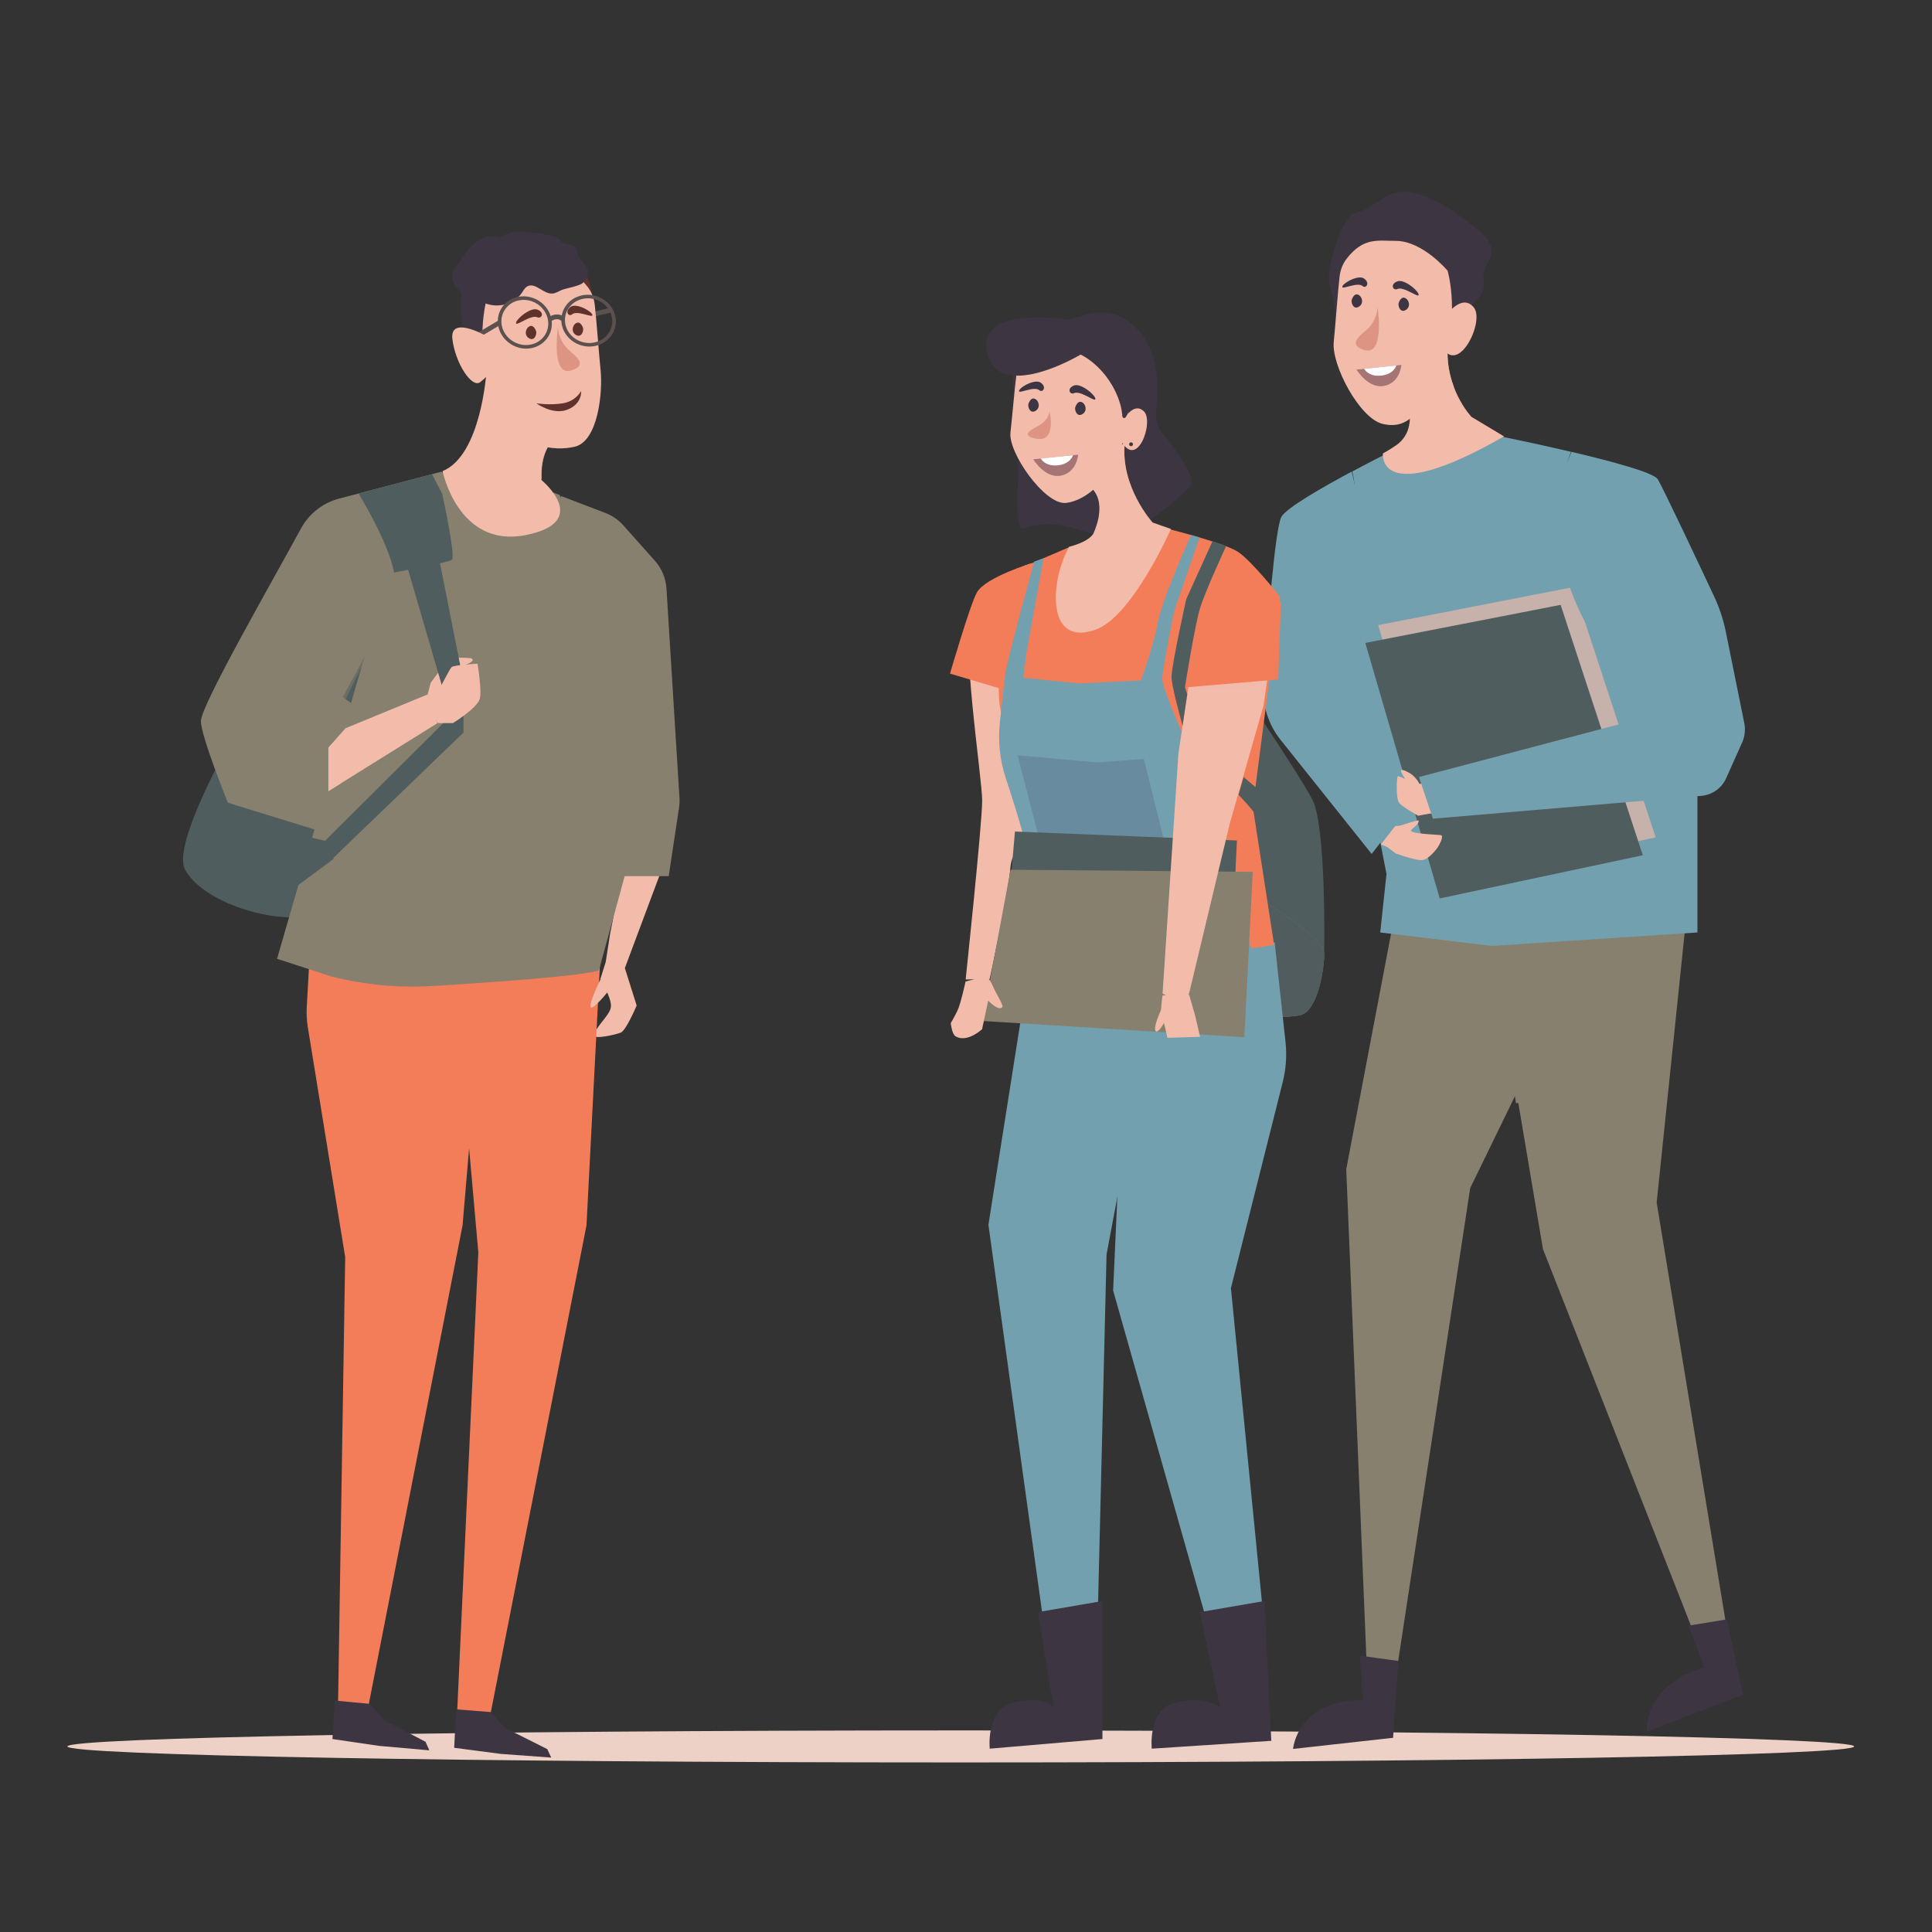 <?xml version="1.0" encoding="UTF-8" standalone="no" ?>
<!DOCTYPE svg PUBLIC "-//W3C//DTD SVG 1.1//EN" "http://www.w3.org/Graphics/SVG/1.1/DTD/svg11.dtd">
<svg xmlns="http://www.w3.org/2000/svg" xmlns:xlink="http://www.w3.org/1999/xlink" version="1.1" width="1080"
    height="1080" viewBox="0 0 1080 1080" xml:space="preserve">
    <rect x="0" y="0" width="1080" height="1080" fill="#333333" stroke="none"/>
    <desc>Created with Fabric.js 5.2.4</desc>
    <defs>
    </defs>
    <rect x="0" y="0" width="100%" height="100%" fill="transparent"></rect>
    <g transform="matrix(1 0 0 1 540 540)" id="208fed06-b8ff-47c6-9a97-731f654b63fd">
    </g>
    <g transform="matrix(1 0 0 1 540 540)" id="bb941c69-2ec8-49d8-95f6-e343ab46058f">
        <rect
            style="stroke: none; stroke-width: 1; stroke-dasharray: none; stroke-linecap: butt; stroke-dashoffset: 0; stroke-linejoin: miter; stroke-miterlimit: 4; fill: rgb(255,255,255); fill-rule: nonzero; opacity: 1; visibility: hidden;"
            vector-effect="non-scaling-stroke" x="-540" y="-540" rx="0" ry="0" width="1080" height="1080" />
    </g>
    <g transform="matrix(2.51 0 0 2.51 537.08 976.26)">
        <path
            style="stroke: none; stroke-width: 1; stroke-dasharray: none; stroke-linecap: butt; stroke-dashoffset: 0; stroke-linejoin: miter; stroke-miterlimit: 4; fill: rgb(238,209,198); fill-rule: nonzero; opacity: 1;"
            vector-effect="non-scaling-stroke" transform=" translate(-250, -413.48)"
            d="M 448.968 413.482 C 448.968 415.453 359.887 417.05 250 417.05 C 140.113 417.05 51.032 415.453 51.032 413.482 C 51.032 411.512 140.113 409.914 250 409.914 C 359.887 409.914 448.968 411.512 448.968 413.482 z"
            stroke-linecap="round" />
    </g>
    <g transform="matrix(2.51 0 0 2.51 154.55 418.52)">
        <path
            style="stroke: none; stroke-width: 1; stroke-dasharray: none; stroke-linecap: butt; stroke-dashoffset: 0; stroke-linejoin: miter; stroke-miterlimit: 4; fill: rgb(80,93,94); fill-rule: nonzero; opacity: 1;"
            vector-effect="non-scaling-stroke" transform=" translate(-97.62, -192.61)"
            d="M 108.988 155.061 C 108.988 155.061 72.068 210.677 77.335 219.693 C 82.602 228.709 102.938 232.297 105.127 228.883 C 106.4 226.898 117.697 197.865 118.393 177.593 C 118.895 162.996 108.988 155.061 108.988 155.061 z"
            stroke-linecap="round" />
    </g>
    <g transform="matrix(2.51 0 0 2.51 354.56 519.9)">
        <path
            style="stroke: none; stroke-width: 1; stroke-dasharray: none; stroke-linecap: butt; stroke-dashoffset: 0; stroke-linejoin: miter; stroke-miterlimit: 4; fill: rgb(243,187,170); fill-rule: nonzero; opacity: 1;"
            vector-effect="non-scaling-stroke" transform=" translate(-176.83, -232.72)"
            d="M 185.747 208.901 L 183.893 216.695 L 174.734 241.189 L 177.362 249.525 C 177.362 249.525 175.028 255.088 173.82 255.566 C 172.692 256.012 167.719 257.174 167.922 256.114 C 168.334 253.962 171.646 251.579 171.646 249.586 C 171.646 247.593 169.27 243.651 169.27 243.651 L 170.468 239.845 L 171.465 233.457 L 176.358 208.901 L 185.747 208.901 z"
            stroke-linecap="round" />
    </g>
    <g transform="matrix(2.51 0 0 2.51 221.99 740.57)">
        <path
            style="stroke: none; stroke-width: 1; stroke-dasharray: none; stroke-linecap: butt; stroke-dashoffset: 0; stroke-linejoin: miter; stroke-miterlimit: 4; fill: rgb(243,125,89); fill-rule: nonzero; opacity: 1;"
            vector-effect="non-scaling-stroke" transform=" translate(-124.34, -320.46)"
            d="M 105.223 231.758 L 104.219 249.634 C 104.132 251.182 104.214 252.734 104.463 254.264 L 112.776 305.377 L 111.121 409.152 L 117.206 409.152 L 138.917 298.305 L 144.5 232.449 L 105.223 231.758 z"
            stroke-linecap="round" />
    </g>
    <g transform="matrix(2.51 0 0 2.51 293.82 740.57)" id="XMLID_210_">
        <polygon
            style="stroke: none; stroke-width: 1; stroke-dasharray: none; stroke-linecap: butt; stroke-dashoffset: 0; stroke-linejoin: miter; stroke-miterlimit: 4; fill: rgb(243,125,89); fill-rule: nonzero; opacity: 1;"
            vector-effect="non-scaling-stroke"
            points="-16.96,-88.7 -10.53,-16.14 -15.36,88.7 -8.22,88.7 13.56,-22.15 16.96,-88.01 " />
    </g>
    <g transform="matrix(2.51 0 0 2.51 257.06 409.72)">
        <path
            style="stroke: none; stroke-width: 1; stroke-dasharray: none; stroke-linecap: butt; stroke-dashoffset: 0; stroke-linejoin: miter; stroke-miterlimit: 4; fill: rgb(135,128,110); fill-rule: nonzero; opacity: 1;"
            vector-effect="non-scaling-stroke" transform=" translate(-138.33, -189.2)"
            d="M 169.566 154.021 L 160.498 136.162 L 150.598 132.703 L 120.179 141.616 L 118.411 167.657 L 97.616 239.5 L 109.715 243.433 C 117.074 245.303 124.675 246.019 132.254 245.559 C 145.262 244.77 165.105 243.391 169.29 242.104 L 179.046 206.419 L 169.566 154.021 z"
            stroke-linecap="round" />
    </g>
    <g transform="matrix(2.51 0 0 2.51 191.61 365.32)">
        <path
            style="stroke: none; stroke-width: 1; stroke-dasharray: none; stroke-linecap: butt; stroke-dashoffset: 0; stroke-linejoin: miter; stroke-miterlimit: 4; fill: rgb(135,128,110); fill-rule: nonzero; opacity: 1;"
            vector-effect="non-scaling-stroke" transform=" translate(-112.35, -171.54)"
            d="M 134.31 131.049 L 111.523 137.04 C 107.904 137.992 104.841 140.389 103.053 143.677 C 96.503 155.725 80.754 183.127 80.754 186.574 C 80.754 189.98 86.765 204.774 86.765 204.774 L 110.278 212.031 L 117.88 185.159 L 112.35 181.27 L 118.94 169.072 L 142.333 183.745 L 143.946 136.407 L 134.31 131.049 z"
            stroke-linecap="round" />
    </g>
    <g transform="matrix(2.44 -0.6 0.6 2.44 333.22 175.33)" id="XMLID_208_">
        <rect
            style="stroke: none; stroke-width: 1; stroke-dasharray: none; stroke-linecap: butt; stroke-dashoffset: 0; stroke-linejoin: miter; stroke-miterlimit: 4; fill: rgb(91,81,79); fill-rule: nonzero; opacity: 1;"
            vector-effect="non-scaling-stroke" x="-3.39" y="-0.53" rx="0" ry="0" width="6.78" height="1.06" />
    </g>
    <g transform="matrix(2.51 0 0 2.51 326.64 158.58)">
        <path
            style="stroke: none; stroke-width: 1; stroke-dasharray: none; stroke-linecap: butt; stroke-dashoffset: 0; stroke-linejoin: miter; stroke-miterlimit: 4; fill: rgb(95,50,44); fill-rule: nonzero; opacity: 1;"
            vector-effect="non-scaling-stroke" transform=" translate(-165.74, -89.45)"
            d="M 163.934 84.567 C 163.934 84.567 167.437 87.393 167.542 94.333 L 165.492 93.141 L 163.934 87.553"
            stroke-linecap="round" />
    </g>
    <g transform="matrix(2.51 0 0 2.51 326.65 158.75)">
        <path
            style="stroke: none; stroke-width: 1; stroke-dasharray: none; stroke-linecap: butt; stroke-dashoffset: 0; stroke-linejoin: miter; stroke-miterlimit: 4; fill: rgb(95,50,44); fill-rule: nonzero; opacity: 1;"
            vector-effect="non-scaling-stroke" transform=" translate(-165.74, -89.52)"
            d="M 167.677 94.566 L 165.377 93.229 L 163.805 87.59 L 164.061 87.519 L 165.604 93.055 L 167.403 94.101 C 167.226 87.481 163.884 84.698 163.849 84.671 L 164.016 84.465 C 164.051 84.493 167.568 87.41 167.673 94.332 L 167.677 94.566 z"
            stroke-linecap="round" />
    </g>
    <g transform="matrix(2.51 0 0 2.51 267.56 174.71)">
        <path
            style="stroke: none; stroke-width: 1; stroke-dasharray: none; stroke-linecap: butt; stroke-dashoffset: 0; stroke-linejoin: miter; stroke-miterlimit: 4; fill: rgb(61,53,65); fill-rule: nonzero; opacity: 1;"
            vector-effect="non-scaling-stroke" transform=" translate(-142.33, -95.86)"
            d="M 140.332 86.954 C 138.96 87.884 139.105 91.413 138.867 93.053 C 138.429 96.072 139.532 102.141 141.309 104.621 C 141.595 105.021 142.645 104.445 143.136 104.473 C 144.106 104.529 144.526 103.279 144.633 102.313 C 145.054 98.522 145.475 94.732 145.895 90.941"
            stroke-linecap="round" />
    </g>
    <g transform="matrix(2.51 0 0 2.51 267.56 174.67)">
        <path
            style="stroke: none; stroke-width: 1; stroke-dasharray: none; stroke-linecap: butt; stroke-dashoffset: 0; stroke-linejoin: miter; stroke-miterlimit: 4; fill: rgb(61,53,65); fill-rule: nonzero; opacity: 1;"
            vector-effect="non-scaling-stroke" transform=" translate(-142.33, -95.85)"
            d="M 140.051 86.673 C 138.277 88.43 138.407 92.185 138.374 94.515 C 138.333 97.388 138.758 101.889 140.596 104.238 C 141.587 105.505 143.409 105.413 144.491 104.058 C 145.289 103.058 145.189 100.901 145.313 99.786 C 145.64 96.838 145.967 93.89 146.295 90.941 C 146.351 90.433 145.555 90.437 145.499 90.941 C 145.172 93.889 144.867 96.84 144.517 99.786 C 144.35 101.189 144.588 104.265 142.403 104.204 C 140.829 104.161 140.598 102.425 140.221 101.226 C 139.508 98.96 139.097 96.507 139.182 94.129 C 139.255 92.087 139.085 88.749 140.614 87.235 C 140.978 86.874 140.415 86.312 140.051 86.673 L 140.051 86.673 z"
            stroke-linecap="round" />
    </g>
    <g transform="matrix(2.51 0 0 2.51 280.25 253.78)">
        <path
            style="stroke: none; stroke-width: 1; stroke-dasharray: none; stroke-linecap: butt; stroke-dashoffset: 0; stroke-linejoin: miter; stroke-miterlimit: 4; fill: rgb(243,187,170); fill-rule: nonzero; opacity: 1;"
            vector-effect="non-scaling-stroke" transform=" translate(-147.4, -127.23)"
            d="M 144.084 108.827 C 144.084 108.827 142.961 127.5 134.31 131.049 C 134.31 131.049 137.798 148.228 152.766 145.302 C 167.734 142.376 156.359 133.054 156.359 133.054 C 156.359 133.054 155.663 126.823 159.4 123.639 L 144.084 108.827 z"
            stroke-linecap="round" />
    </g>
    <g transform="matrix(2.51 0 0 2.51 277.6 204.73)">
        <path
            style="stroke: none; stroke-width: 1; stroke-dasharray: none; stroke-linecap: butt; stroke-dashoffset: 0; stroke-linejoin: miter; stroke-miterlimit: 4; fill: rgb(243,187,170); fill-rule: nonzero; opacity: 1;"
            vector-effect="non-scaling-stroke" transform=" translate(-146.29, -107.72)" d="M 146.291 107.719"
            stroke-linecap="round" />
    </g>
    <g transform="matrix(2.51 0 0 2.51 291.1 237.53)">
        <path
            style="stroke: none; stroke-width: 1; stroke-dasharray: none; stroke-linecap: butt; stroke-dashoffset: 0; stroke-linejoin: miter; stroke-miterlimit: 4; fill: rgb(243,187,170); fill-rule: nonzero; opacity: 0.7;"
            vector-effect="non-scaling-stroke" transform=" translate(-151.67, -120.77)"
            d="M 159.401 123.639 L 144.084 108.827 C 144.084 108.827 141.747 129.383 156.333 132.704 C 156.252 131.361 156.187 126.378 159.401 123.639 z"
            stroke-linecap="round" />
    </g>
    <g transform="matrix(2.51 0 0 2.51 302.82 200.48)">
        <path
            style="stroke: none; stroke-width: 1; stroke-dasharray: none; stroke-linecap: butt; stroke-dashoffset: 0; stroke-linejoin: miter; stroke-miterlimit: 4; fill: rgb(243,187,170); fill-rule: nonzero; opacity: 1;"
            vector-effect="non-scaling-stroke" transform=" translate(-156.34, -106.12)"
            d="M 166.55 90.116 C 167.443 91.259 167.973 92.639 168.147 94.079 C 168.486 96.88 169.094 105.109 169.453 108.7 C 169.971 113.876 168.827 124.538 163.688 125.741 C 159.545 126.711 150.367 126.595 145.709 114.949 C 141.051 103.303 144.091 92.835 144.091 92.835 C 144.091 92.835 149.655 86.184 155.608 86.184 C 159.608 86.185 162.798 85.311 166.55 90.116 z"
            stroke-linecap="round" />
    </g>
    <g transform="matrix(2.51 0 0 2.51 324.17 173.72)">
        <path
            style="stroke: none; stroke-width: 1; stroke-dasharray: none; stroke-linecap: butt; stroke-dashoffset: 0; stroke-linejoin: miter; stroke-miterlimit: 4; fill: rgb(95,50,44); fill-rule: nonzero; opacity: 1;"
            vector-effect="non-scaling-stroke" transform=" translate(-164.76, -95.43)"
            d="M 167.51 96.494 C 167.931 95.887 164.069 93.533 162.68 94.561 C 161.291 95.588 162.283 96.851 163.019 96.225 C 164.111 95.296 167.233 96.892 167.51 96.494 z"
            stroke-linecap="round" />
    </g>
    <g transform="matrix(2.51 0 0 2.51 295.7 176.92)">
        <path
            style="stroke: none; stroke-width: 1; stroke-dasharray: none; stroke-linecap: butt; stroke-dashoffset: 0; stroke-linejoin: miter; stroke-miterlimit: 4; fill: rgb(95,50,44); fill-rule: nonzero; opacity: 1;"
            vector-effect="non-scaling-stroke" transform=" translate(-153.48, -96.7)"
            d="M 150.66 98.289 C 150.079 97.805 153.652 94.52 155.352 95.168 C 157.052 95.815 156.28 97.301 155.361 96.879 C 153.998 96.252 151.041 98.606 150.66 98.289 z"
            stroke-linecap="round" />
    </g>
    <g transform="matrix(2.51 0 0 2.51 323.08 184.02)">
        <path
            style="stroke: none; stroke-width: 1; stroke-dasharray: none; stroke-linecap: butt; stroke-dashoffset: 0; stroke-linejoin: miter; stroke-miterlimit: 4; fill: rgb(95,50,44); fill-rule: nonzero; opacity: 1;"
            vector-effect="non-scaling-stroke" transform=" translate(-164.32, -99.52)"
            d="M 165.485 99.353 C 165.485 99.353 165.022 97.714 164.053 98.107 C 163.085 98.5 162.72 100.098 163.848 100.789 C 164.976 101.48 165.559 100.195 165.485 99.353 z"
            stroke-linecap="round" />
    </g>
    <g transform="matrix(2.51 0 0 2.51 296.87 185.86)">
        <path
            style="stroke: none; stroke-width: 1; stroke-dasharray: none; stroke-linecap: butt; stroke-dashoffset: 0; stroke-linejoin: miter; stroke-miterlimit: 4; fill: rgb(95,50,44); fill-rule: nonzero; opacity: 1;"
            vector-effect="non-scaling-stroke" transform=" translate(-153.94, -100.24)"
            d="M 155.101 100.081 C 155.101 100.081 154.638 98.442 153.669 98.835 C 152.701 99.228 152.336 100.826 153.464 101.517 C 154.592 102.208 155.174 100.923 155.101 100.081 z"
            stroke-linecap="round" />
    </g>
    <g transform="matrix(2.51 0 0 2.51 317.66 195.29)">
        <path
            style="stroke: none; stroke-width: 1; stroke-dasharray: none; stroke-linecap: butt; stroke-dashoffset: 0; stroke-linejoin: miter; stroke-miterlimit: 4; fill: rgb(221,148,131); fill-rule: nonzero; opacity: 1;"
            vector-effect="non-scaling-stroke" transform=" translate(-162.18, -104)"
            d="M 159.892 99.165 C 159.892 99.165 159.967 101.967 162.174 104.041 C 163.57 105.353 166.781 107.4 162.94 108.674 C 158.206 110.246 159.892 99.165 159.892 99.165 z"
            stroke-linecap="round" />
    </g>
    <g transform="matrix(2.51 0 0 2.51 290.77 150.14)">
        <path
            style="stroke: none; stroke-width: 1; stroke-dasharray: none; stroke-linecap: butt; stroke-dashoffset: 0; stroke-linejoin: miter; stroke-miterlimit: 4; fill: rgb(61,53,65); fill-rule: nonzero; opacity: 1;"
            vector-effect="non-scaling-stroke" transform=" translate(-151.58, -86.12)"
            d="M 165.506 89.343 C 166.552 88.382 166.735 87.352 166.687 86.172 C 166.664 86.144 166.634 86.112 166.612 86.084 C 165.78 85.031 164.812 84.035 164.363 82.77 C 164.174 82.238 164.067 81.643 163.666 81.246 C 162.918 80.506 161.558 80.834 160.752 80.157 C 160.53 79.97 160.369 79.721 160.157 79.523 C 159.754 79.147 159.201 78.985 158.667 78.849 C 156.513 78.302 154.299 77.989 152.078 77.919 C 150.833 77.88 148.845 77.918 146.9 79.25 C 142.761 77.482 139.633 82.315 137.271 85.685 C 136.94 86.157 136.622 86.658 136.509 87.224 C 136.373 87.91 136.554 88.618 136.795 89.275 C 137.77 91.935 141.601 93.195 144.308 94.026 C 147.016 94.857 150.276 93.968 151.878 91.633 C 152.266 91.067 152.587 90.403 153.191 90.076 C 154.956 89.12 156.754 91.818 158.756 91.678 C 159.6 91.619 160.315 91.056 161.114 90.776 C 161.73 90.561 164.821 89.973 165.506 89.343 z"
            stroke-linecap="round" />
    </g>
    <g transform="matrix(2.51 0 0 2.51 293.39 180.27)">
        <path
            style="stroke: none; stroke-width: 1; stroke-dasharray: none; stroke-linecap: butt; stroke-dashoffset: 0; stroke-linejoin: miter; stroke-miterlimit: 4; fill: rgb(91,81,79); fill-rule: nonzero; opacity: 1;"
            vector-effect="non-scaling-stroke" transform=" translate(-152.58, -98.05)"
            d="M 152.576 103.863 C 149.256 103.701 146.556 100.96 146.556 97.753 C 146.556 94.546 149.257 92.069 152.576 92.231 C 155.895 92.393 158.595 95.134 158.595 98.341 C 158.596 101.548 155.895 104.025 152.576 103.863 z M 152.577 93.025 C 149.697 92.884 147.354 95.023 147.354 97.791 C 147.354 100.56 149.697 102.928 152.577 103.068 C 155.456 103.209 157.8 101.07 157.8 98.301 C 157.799 95.533 155.456 93.166 152.577 93.025 z"
            stroke-linecap="round" />
    </g>
    <g transform="matrix(2.51 0 0 2.51 329.02 179.24)">
        <path
            style="stroke: none; stroke-width: 1; stroke-dasharray: none; stroke-linecap: butt; stroke-dashoffset: 0; stroke-linejoin: miter; stroke-miterlimit: 4; fill: rgb(91,81,79); fill-rule: nonzero; opacity: 1;"
            vector-effect="non-scaling-stroke" transform=" translate(-166.69, -97.64)"
            d="M 168.048 103.3 C 164.782 103.915 161.518 101.879 160.771 98.76 C 160.024 95.641 162.074 92.603 165.34 91.988 C 168.605 91.373 171.87 93.409 172.616 96.528 C 173.363 99.647 171.314 102.685 168.048 103.3 z M 165.525 92.76 C 162.691 93.294 160.911 95.919 161.555 98.612 C 162.2 101.305 165.03 103.062 167.863 102.528 C 170.696 101.994 172.477 99.369 171.832 96.676 C 171.188 93.983 168.358 92.227 165.525 92.76 z"
            stroke-linecap="round" />
    </g>
    <g transform="matrix(2.51 0 0 2.51 311.07 177.65)">
        <path
            style="stroke: none; stroke-width: 1; stroke-dasharray: none; stroke-linecap: butt; stroke-dashoffset: 0; stroke-linejoin: miter; stroke-miterlimit: 4; fill: rgb(91,81,79); fill-rule: nonzero; opacity: 1;"
            vector-effect="non-scaling-stroke" transform=" translate(-159.56, -96.99)"
            d="M 158.4 97.737 L 157.768 96.884 C 158.453 96.376 160.086 95.725 161.356 96.907 L 160.633 97.683 C 159.684 96.801 158.412 97.726 158.4 97.737 z"
            stroke-linecap="round" />
    </g>
    <g transform="matrix(2.16 -1.28 1.28 2.16 271.47 184.94)" id="XMLID_188_">
        <rect
            style="stroke: none; stroke-width: 1; stroke-dasharray: none; stroke-linecap: butt; stroke-dashoffset: 0; stroke-linejoin: miter; stroke-miterlimit: 4; fill: rgb(91,81,79); fill-rule: nonzero; opacity: 1;"
            vector-effect="non-scaling-stroke" x="-3.61" y="-0.53" rx="0" ry="0" width="7.22" height="1.06" />
    </g>
    <g transform="matrix(2.51 0 0 2.51 346.68 383.49)">
        <path
            style="stroke: none; stroke-width: 1; stroke-dasharray: none; stroke-linecap: butt; stroke-dashoffset: 0; stroke-linejoin: miter; stroke-miterlimit: 4; fill: rgb(135,128,110); fill-rule: nonzero; opacity: 1;"
            vector-effect="non-scaling-stroke" transform=" translate(-173.73, -178.75)"
            d="M 160.498 136.408 L 170.425 140.205 C 171.966 140.795 173.343 141.745 174.441 142.977 L 181.448 150.838 C 182.986 152.564 183.901 154.757 184.044 157.065 L 186.937 203.679 C 186.982 204.407 186.95 205.137 186.841 205.858 L 184.54 221.089 L 169.753 221.089 L 165.062 184.082 L 160.498 136.408 z"
            stroke-linecap="round" />
    </g>
    <g transform="matrix(2.51 0 0 2.51 264.64 198.63)">
        <path
            style="stroke: none; stroke-width: 1; stroke-dasharray: none; stroke-linecap: butt; stroke-dashoffset: 0; stroke-linejoin: miter; stroke-miterlimit: 4; fill: rgb(243,187,170); fill-rule: nonzero; opacity: 1;"
            vector-effect="non-scaling-stroke" transform=" translate(-141.17, -105.33)"
            d="M 145.896 107.78 C 145.896 107.78 144.51 109.932 142.659 111.321 C 140.808 112.71 137.103 107.025 136.485 101.686 C 135.868 96.347 143.946 100.986 143.946 100.986 L 145.896 107.78 z"
            stroke-linecap="round" />
    </g>
    <g transform="matrix(2.51 0 0 2.51 312.36 224.22)">
        <path
            style="stroke: none; stroke-width: 1; stroke-dasharray: none; stroke-linecap: butt; stroke-dashoffset: 0; stroke-linejoin: miter; stroke-miterlimit: 4; fill: rgb(95,50,44); fill-rule: nonzero; opacity: 1;"
            vector-effect="non-scaling-stroke" transform=" translate(-160.09, -115.45)"
            d="M 155.107 115.943 C 155.107 115.943 158.055 116.425 160.994 115.943 C 163.933 115.461 165.062 113.207 165.062 113.207 C 165.062 113.207 165.392 116.036 161.988 117.362 C 158.754 118.622 155.107 115.943 155.107 115.943 z"
            stroke-linecap="round" />
    </g>
    <g transform="matrix(2.51 0 0 2.51 226.74 292.56)">
        <path
            style="stroke: none; stroke-width: 1; stroke-dasharray: none; stroke-linecap: butt; stroke-dashoffset: 0; stroke-linejoin: miter; stroke-miterlimit: 4; fill: rgb(80,93,94); fill-rule: nonzero; opacity: 1;"
            vector-effect="non-scaling-stroke" transform=" translate(-126.18, -142.57)"
            d="M 115.72 135.937 C 115.72 135.937 122.3 146.597 123.626 153.503 C 123.626 153.503 135.488 151.342 136.452 150.705 C 137.416 150.068 134.31 135.937 134.31 135.937 L 132.059 131.641 L 115.72 135.937 z"
            stroke-linecap="round" />
    </g>
    <g transform="matrix(2.51 0 0 2.51 214.03 415.26)" id="XMLID_176_">
        <polygon
            style="stroke: none; stroke-width: 1; stroke-dasharray: none; stroke-linecap: butt; stroke-dashoffset: 0; stroke-linejoin: miter; stroke-miterlimit: 4; fill: rgb(243,187,170); fill-rule: nonzero; opacity: 1;"
            vector-effect="non-scaling-stroke" points="-8.28,-3.27 9.88,-10.75 12.13,-4.37 -12.13,10.75 -12.13,1.06 " />
    </g>
    <g transform="matrix(2.51 0 0 2.51 249.76 382.83)">
        <path
            style="stroke: none; stroke-width: 1; stroke-dasharray: none; stroke-linecap: butt; stroke-dashoffset: 0; stroke-linejoin: miter; stroke-miterlimit: 4; fill: rgb(243,187,170); fill-rule: nonzero; opacity: 1;"
            vector-effect="non-scaling-stroke" transform=" translate(-135.29, -178.32)"
            d="M 129.526 182.42 L 131.029 180.442 L 131.714 177.845 L 135.824 172.276 C 135.824 172.276 140.502 172.186 140.862 172.475 C 141.939 173.337 137.945 174.287 137.945 174.287 L 131.492 184.379 L 129.526 182.42 z"
            stroke-linecap="round" />
    </g>
    <g transform="matrix(2.51 0 0 2.51 218.7 394.64)" id="XMLID_13_">
        <polygon
            style="stroke: none; stroke-width: 1; stroke-dasharray: none; stroke-linecap: butt; stroke-dashoffset: 0; stroke-linejoin: miter; stroke-miterlimit: 4; fill: rgb(80,93,94); fill-rule: nonzero; opacity: 1;"
            vector-effect="non-scaling-stroke"
            points="3.15,-32.42 11.29,-4.52 11.87,3.54 -16.1,31.38 -14,34.92 16.1,5.92 16.1,-5.33 10.25,-34.92 " />
    </g>
    <g transform="matrix(2.51 0 0 2.51 254.2 387.6)">
        <path
            style="stroke: none; stroke-width: 1; stroke-dasharray: none; stroke-linecap: butt; stroke-dashoffset: 0; stroke-linejoin: miter; stroke-miterlimit: 4; fill: rgb(243,187,170); fill-rule: nonzero; opacity: 1;"
            vector-effect="non-scaling-stroke" transform=" translate(-137.04, -180.21)"
            d="M 133.276 186.825 L 136.637 186.825 C 136.637 186.825 141.813 183.663 142.589 181.523 C 143.161 179.945 142.122 173.603 142.122 173.603 C 142.122 173.603 136.752 173.868 136.288 174.398 C 135.824 174.928 131.316 183.613 131.316 183.613 L 133.276 186.825 z"
            stroke-linecap="round" />
    </g>
    <g transform="matrix(2.51 0 0 2.51 335.58 553.07)">
        <path
            style="stroke: none; stroke-width: 1; stroke-dasharray: none; stroke-linecap: butt; stroke-dashoffset: 0; stroke-linejoin: miter; stroke-miterlimit: 4; fill: rgb(243,187,170); fill-rule: nonzero; opacity: 1;"
            vector-effect="non-scaling-stroke" transform=" translate(-169.28, -245.78)"
            d="M 171.101 241.702 L 169.269 243.65 C 169.269 243.65 166.842 248.498 167.114 249.676 C 167.386 250.854 171.463 245.689 171.463 245.689 L 171.101 241.702 z"
            stroke-linecap="round" />
    </g>
    <g transform="matrix(2.51 0 0 2.51 212.92 964.55)" id="XMLID_172_">
        <polygon
            style="stroke: none; stroke-width: 1; stroke-dasharray: none; stroke-linecap: butt; stroke-dashoffset: 0; stroke-linejoin: miter; stroke-miterlimit: 4; fill: rgb(61,53,66); fill-rule: nonzero; opacity: 1;"
            vector-effect="non-scaling-stroke"
            points="-10.22,-5.54 -2.46,-4.81 0.62,-1.23 9.94,3.63 10.79,5.54 -0.44,4.54 -10.79,3.02 " />
    </g>
    <g transform="matrix(2.51 0 0 2.51 281.02 969.02)" id="XMLID_168_">
        <polygon
            style="stroke: none; stroke-width: 1; stroke-dasharray: none; stroke-linecap: butt; stroke-dashoffset: 0; stroke-linejoin: miter; stroke-miterlimit: 4; fill: rgb(61,53,66); fill-rule: nonzero; opacity: 1;"
            vector-effect="non-scaling-stroke"
            points="-10.37,-5.37 -2.6,-4.76 0.53,-1.23 9.92,3.48 10.81,5.37 -0.44,4.55 -10.81,3.19 " />
    </g>
    <g transform="matrix(2.51 0 0 2.51 169.65 484.27)" id="XMLID_14_">
        <polygon
            style="stroke: none; stroke-width: 1; stroke-dasharray: none; stroke-linecap: butt; stroke-dashoffset: 0; stroke-linejoin: miter; stroke-miterlimit: 4; fill: rgb(80,93,94); fill-rule: nonzero; opacity: 1;"
            vector-effect="non-scaling-stroke" points="-6.7,-8.29 6.16,-5.37 6.7,-1.66 -6.7,8.29 " />
    </g>
    <g transform="matrix(2.51 0 0 2.51 226.74 292.56)">
        <path
            style="stroke: none; stroke-width: 1; stroke-dasharray: none; stroke-linecap: butt; stroke-dashoffset: 0; stroke-linejoin: miter; stroke-miterlimit: 4; fill: rgb(80,93,94); fill-rule: nonzero; opacity: 0.3;"
            vector-effect="non-scaling-stroke" transform=" translate(-126.18, -142.57)"
            d="M 115.72 135.937 C 115.72 135.937 122.3 146.597 123.626 153.503 C 123.626 153.503 135.488 151.342 136.452 150.705 C 137.416 150.068 134.31 135.937 134.31 135.937 L 132.059 131.641 L 115.72 135.937 z"
            stroke-linecap="round" />
    </g>
    <g transform="matrix(2.51 0 0 2.51 169.65 484.27)" id="XMLID_164_">
        <polygon
            style="stroke: none; stroke-width: 1; stroke-dasharray: none; stroke-linecap: butt; stroke-dashoffset: 0; stroke-linejoin: miter; stroke-miterlimit: 4; fill: rgb(80,93,94); fill-rule: nonzero; opacity: 0.3;"
            vector-effect="non-scaling-stroke" points="-6.7,-8.29 6.16,-5.37 6.7,-1.66 -6.7,8.29 " />
    </g>
    <g transform="matrix(2.51 0 0 2.51 338.94 417.56)" id="XMLID_167_">
        <polygon
            style="stroke: none; stroke-width: 1; stroke-dasharray: none; stroke-linecap: butt; stroke-dashoffset: 0; stroke-linejoin: miter; stroke-miterlimit: 4; fill: rgb(135,128,110); fill-rule: nonzero; opacity: 0.5;"
            vector-effect="non-scaling-stroke"
            points="-0.33,28.93 -1.39,28.87 0.33,-1.5 -0.53,-28.9 0.53,-28.93 1.39,-1.48 " />
    </g>
    <g transform="matrix(1.1 -2.26 2.26 1.1 203.01 367.72)" id="XMLID_166_">
        <rect
            style="stroke: none; stroke-width: 1; stroke-dasharray: none; stroke-linecap: butt; stroke-dashoffset: 0; stroke-linejoin: miter; stroke-miterlimit: 4; fill: rgb(135,128,110); fill-rule: nonzero; opacity: 0.5;"
            vector-effect="non-scaling-stroke" x="-10.015" y="-0.53" rx="0" ry="0" width="20.03" height="1.06" />
    </g>
    <g transform="matrix(2.51 0 0 2.51 188.39 424.73)" id="XMLID_162_">
        <polygon
            style="stroke: none; stroke-width: 1; stroke-dasharray: none; stroke-linecap: butt; stroke-dashoffset: 0; stroke-linejoin: miter; stroke-miterlimit: 4; fill: rgb(243,187,170); fill-rule: nonzero; opacity: 0.7;"
            vector-effect="non-scaling-stroke" points="1.92,-7.01 -0.1,-1.88 0.91,5.24 -1.92,7.01 -1.92,-2.68 " />
    </g>
    <g transform="matrix(2.51 0 0 2.51 358.28 495.18)" id="XMLID_161_">
        <polygon
            style="stroke: none; stroke-width: 1; stroke-dasharray: none; stroke-linecap: butt; stroke-dashoffset: 0; stroke-linejoin: miter; stroke-miterlimit: 4; fill: rgb(243,187,170); fill-rule: nonzero; opacity: 0.7;"
            vector-effect="non-scaling-stroke" points="-3.06,-1.74 -3.97,1.74 3.97,-1.74 " />
    </g>
    <g transform="matrix(2.51 0 0 2.51 898.98 716)" id="XMLID_153_">
        <polygon
            style="stroke: none; stroke-width: 1; stroke-dasharray: none; stroke-linecap: butt; stroke-dashoffset: 0; stroke-linejoin: miter; stroke-miterlimit: 4; fill: rgb(135,128,110); fill-rule: nonzero; opacity: 1;"
            vector-effect="non-scaling-stroke"
            points="27.62,84.77 10.8,-17.43 17.42,-81.21 -27.62,-84.77 -14.53,-7.09 21.57,84.77 " />
    </g>
    <g transform="matrix(2.51 0 0 2.51 821.21 727.89)" id="XMLID_152_">
        <polygon
            style="stroke: none; stroke-width: 1; stroke-dasharray: none; stroke-linecap: butt; stroke-dashoffset: 0; stroke-linejoin: miter; stroke-miterlimit: 4; fill: rgb(135,128,110); fill-rule: nonzero; opacity: 1;"
            vector-effect="non-scaling-stroke"
            points="-16.44,-86.95 -27.35,-29.6 -22.55,86.94 -16.85,86.94 0.25,-25.38 27.35,-81.07 " />
    </g>
    <g transform="matrix(2.51 0 0 2.51 744.13 370.49)">
        <path
            style="stroke: none; stroke-width: 1; stroke-dasharray: none; stroke-linecap: butt; stroke-dashoffset: 0; stroke-linejoin: miter; stroke-miterlimit: 4; fill: rgb(114,160,175); fill-rule: nonzero; opacity: 1;"
            vector-effect="non-scaling-stroke" transform=" translate(-331.24, -173.6)"
            d="M 338.41 167.73 C 339.438 155.494 338.816 143.257 335.818 131.021 C 329.32 134.508 321.371 139.058 320.184 141.05 C 318.767 143.427 317.109 164.795 316.165 178.57 C 315.863 182.973 317.225 187.324 319.978 190.773 L 340.257 216.177 L 346.362 208.34 L 338.41 167.73 z"
            stroke-linecap="round" />
    </g>
    <g transform="matrix(2.51 0 0 2.51 849.66 386.1)">
        <path
            style="stroke: none; stroke-width: 1; stroke-dasharray: none; stroke-linecap: butt; stroke-dashoffset: 0; stroke-linejoin: miter; stroke-miterlimit: 4; fill: rgb(114,160,175); fill-rule: nonzero; opacity: 1;"
            vector-effect="non-scaling-stroke" transform=" translate(-373.16, -179.84)"
            d="M 388.873 154.999 L 387.234 155.462 C 386.923 152.778 386.673 150.066 386.277 147.353 C 385.256 140.349 381.493 133.373 384.547 126.643 C 375.973 124.628 367.782 122.989 367.782 122.989 L 344.53 126.497 C 344.53 126.497 340.559 128.476 335.817 131.021 C 337.43 137.606 335.354 144.879 335.707 151.463 C 336.039 157.665 336.688 163.677 336.88 169.698 L 333.638 170.615 L 336.171 183.545 C 336.036 184.408 335.886 185.273 335.707 186.143 L 336.686 186.178 L 343.437 220.649 L 342.042 233.689 L 366.869 236.687 L 412.685 233.689 L 412.685 214.803 L 412.685 187.064 L 388.873 154.999 z"
            stroke-linecap="round" />
    </g>
    <g transform="matrix(2.51 0 0 2.51 806.92 228.35)">
        <path
            style="stroke: none; stroke-width: 1; stroke-dasharray: none; stroke-linecap: butt; stroke-dashoffset: 0; stroke-linejoin: miter; stroke-miterlimit: 4; fill: rgb(243,187,170); fill-rule: nonzero; opacity: 1;"
            vector-effect="non-scaling-stroke" transform=" translate(-356.12, -117.14)"
            d="M 344.882 112.179 C 344.882 112.179 350.055 112.293 348.453 120.937 C 348.129 122.686 347.129 124.231 345.679 125.261 C 344.931 125.792 343.942 126.419 342.635 127.142 C 342.635 127.142 341.191 139.599 369.611 123.355 L 362.353 119.008 C 362.353 119.008 356.122 112.443 357.122 102.574 L 344.882 112.179 z"
            stroke-linecap="round" />
    </g>
    <g transform="matrix(2.51 0 0 2.51 796.97 213.99)">
        <path
            style="stroke: none; stroke-width: 1; stroke-dasharray: none; stroke-linecap: butt; stroke-dashoffset: 0; stroke-linejoin: miter; stroke-miterlimit: 4; fill: rgb(243,187,170); fill-rule: nonzero; opacity: 0.7;"
            vector-effect="non-scaling-stroke" transform=" translate(-352.14, -111.42)"
            d="M 358.46 112.416 C 357.447 109.764 356.732 106.425 357.122 102.572 L 350.017 108.425 L 345.827 113.476 C 347.177 114.59 349.152 116.736 348.565 120.275 C 351.461 119.078 356.732 115.796 358.46 112.416 z"
            stroke-linecap="round" />
    </g>
    <g transform="matrix(2.51 0 0 2.51 788.31 149.73)">
        <path
            style="stroke: none; stroke-width: 1; stroke-dasharray: none; stroke-linecap: butt; stroke-dashoffset: 0; stroke-linejoin: miter; stroke-miterlimit: 4; fill: rgb(61,53,65); fill-rule: nonzero; opacity: 1;"
            vector-effect="non-scaling-stroke" transform=" translate(-348.76, -85.99)"
            d="M 366.828 82.822 C 367.198 80.44 365.101 78.467 363.207 76.975 C 361.566 75.683 359.923 74.388 358.173 73.249 C 356.383 72.083 354.485 71.083 352.512 70.264 C 350.379 69.379 348.036 68.7 345.778 69.185 C 342.384 69.914 339.916 73.096 336.517 73.802 C 336.254 73.856 335.989 73.895 335.723 73.928 C 335.309 74.509 334.897 75.093 334.493 75.69 C 332.896 78.054 332.307 80.35 331.521 83.068 C 330.668 86.02 330.28 88.135 331.14 91.102 C 332 94.07 332.341 96.583 331.878 99.627 C 332.08 100.409 332.604 101.122 333.37 101.064 C 334.075 101.01 334.537 100.335 334.958 99.768 C 336.169 98.137 337.893 96.893 339.822 96.257 C 340.167 96.143 340.543 96.049 340.887 96.164 C 341.431 96.345 341.681 96.959 342.097 97.353 C 343.398 98.587 345.761 97.363 347.248 98.365 C 347.758 98.709 348.076 99.264 348.438 99.761 C 349.93 101.81 352.473 103.047 355.006 102.959 C 357.539 102.871 359.989 101.458 361.335 99.311 L 361.166 98.81 C 360.45 97.379 361.341 95.667 362.402 94.469 C 363.462 93.271 364.779 92.139 365.082 90.568 C 365.306 89.405 364.923 88.191 365.131 87.025 C 365.399 85.53 366.596 84.322 366.828 82.822 z"
            stroke-linecap="round" />
    </g>
    <g transform="matrix(2.51 0 0 2.51 778.58 186.06)">
        <path
            style="stroke: none; stroke-width: 1; stroke-dasharray: none; stroke-linecap: butt; stroke-dashoffset: 0; stroke-linejoin: miter; stroke-miterlimit: 4; fill: rgb(243,187,170); fill-rule: nonzero; opacity: 1;"
            vector-effect="non-scaling-stroke" transform=" translate(-344.88, -100.41)"
            d="M 334.632 83.862 C 333.739 85.005 333.21 86.385 333.035 87.825 C 332.696 90.626 332.088 98.855 331.729 102.446 C 331.211 107.622 337.494 119.487 342.634 120.691 C 346.778 121.662 350.816 120.341 355.474 108.695 C 360.132 97.049 357.092 86.581 357.092 86.581 C 357.092 86.581 351.528 79.93 345.575 79.93 C 341.573 79.93 338.383 79.056 334.632 83.862 z"
            stroke-linecap="round" />
    </g>
    <g transform="matrix(2.51 0 0 2.51 813.18 183.87)">
        <path
            style="stroke: none; stroke-width: 1; stroke-dasharray: none; stroke-linecap: butt; stroke-dashoffset: 0; stroke-linejoin: miter; stroke-miterlimit: 4; fill: rgb(243,187,170); fill-rule: nonzero; opacity: 1;"
            vector-effect="non-scaling-stroke" transform=" translate(-358.55, -99.47)"
            d="M 356.535 96.611 C 356.535 96.611 360.124 91.374 362.816 94.695 C 365.508 98.016 358.33 112.065 354.89 101.464 C 351.45 90.863 356.535 96.611 356.535 96.611 z"
            stroke-linecap="round" />
    </g>
    <g transform="matrix(2.51 0 0 2.51 770.84 209.96)">
        <path
            style="stroke: none; stroke-width: 1; stroke-dasharray: none; stroke-linecap: butt; stroke-dashoffset: 0; stroke-linejoin: miter; stroke-miterlimit: 4; fill: rgb(165,116,116); fill-rule: nonzero; opacity: 1;"
            vector-effect="non-scaling-stroke" transform=" translate(-341.78, -109.8)"
            d="M 336.783 108.464 L 346.776 107.429 C 346.776 107.429 346.546 111.311 343.001 112.087 C 339.458 112.863 336.783 108.464 336.783 108.464 z"
            stroke-linecap="round" />
    </g>
    <g transform="matrix(2.51 0 0 2.51 771.53 207.17)">
        <path
            style="stroke: none; stroke-width: 1; stroke-dasharray: none; stroke-linecap: butt; stroke-dashoffset: 0; stroke-linejoin: miter; stroke-miterlimit: 4; fill: rgb(255,255,255); fill-rule: nonzero; opacity: 1;"
            vector-effect="non-scaling-stroke" transform=" translate(-342.04, -108.69)"
            d="M 338.459 108.29 C 338.459 108.29 339.432 110.132 342.295 109.803 C 345.158 109.474 345.629 107.547 345.629 107.547 L 338.459 108.29 z"
            stroke-linecap="round" />
    </g>
    <g transform="matrix(2.51 0 0 2.51 757.34 157.93)">
        <path
            style="stroke: none; stroke-width: 1; stroke-dasharray: none; stroke-linecap: butt; stroke-dashoffset: 0; stroke-linejoin: miter; stroke-miterlimit: 4; fill: rgb(61,53,65); fill-rule: nonzero; opacity: 1;"
            vector-effect="non-scaling-stroke" transform=" translate(-336.42, -89.18)"
            d="M 333.671 90.239 C 333.25 89.632 337.112 87.278 338.501 88.305 C 339.89 89.333 338.898 90.595 338.162 89.969 C 337.07 89.042 333.948 90.637 333.671 90.239 z"
            stroke-linecap="round" />
    </g>
    <g transform="matrix(2.51 0 0 2.51 785.8 161.14)">
        <path
            style="stroke: none; stroke-width: 1; stroke-dasharray: none; stroke-linecap: butt; stroke-dashoffset: 0; stroke-linejoin: miter; stroke-miterlimit: 4; fill: rgb(61,53,65); fill-rule: nonzero; opacity: 1;"
            vector-effect="non-scaling-stroke" transform=" translate(-347.7, -90.45)"
            d="M 350.521 92.034 C 351.102 91.55 347.529 88.265 345.829 88.913 C 344.129 89.561 344.901 91.046 345.82 90.624 C 347.183 89.997 350.14 92.352 350.521 92.034 z"
            stroke-linecap="round" />
    </g>
    <g transform="matrix(2.51 0 0 2.51 758.47 168.23)">
        <path
            style="stroke: none; stroke-width: 1; stroke-dasharray: none; stroke-linecap: butt; stroke-dashoffset: 0; stroke-linejoin: miter; stroke-miterlimit: 4; fill: rgb(61,53,65); fill-rule: nonzero; opacity: 1;"
            vector-effect="non-scaling-stroke" transform=" translate(-336.86, -93.26)"
            d="M 335.696 93.099 C 335.696 93.099 336.159 91.46 337.128 91.853 C 338.096 92.246 338.461 93.844 337.333 94.535 C 336.205 95.226 335.623 93.94 335.696 93.099 z"
            stroke-linecap="round" />
    </g>
    <g transform="matrix(2.51 0 0 2.51 784.68 170.07)">
        <path
            style="stroke: none; stroke-width: 1; stroke-dasharray: none; stroke-linecap: butt; stroke-dashoffset: 0; stroke-linejoin: miter; stroke-miterlimit: 4; fill: rgb(61,53,65); fill-rule: nonzero; opacity: 1;"
            vector-effect="non-scaling-stroke" transform=" translate(-347.24, -93.99)"
            d="M 346.08 93.826 C 346.08 93.826 346.543 92.187 347.511 92.58 C 348.479 92.973 348.844 94.571 347.716 95.262 C 346.589 95.953 346.007 94.668 346.08 93.826 z"
            stroke-linecap="round" />
    </g>
    <g transform="matrix(2.51 0 0 2.51 764.36 183.86)">
        <path
            style="stroke: none; stroke-width: 1; stroke-dasharray: none; stroke-linecap: butt; stroke-dashoffset: 0; stroke-linejoin: miter; stroke-miterlimit: 4; fill: rgb(221,148,131); fill-rule: nonzero; opacity: 1;"
            vector-effect="non-scaling-stroke" transform=" translate(-339.2, -99.47)"
            d="M 341.489 94.643 C 341.489 94.643 341.414 97.445 339.207 99.519 C 337.811 100.831 334.6 102.878 338.441 104.152 C 343.174 105.724 341.489 94.643 341.489 94.643 z"
            stroke-linecap="round" />
    </g>
    <g transform="matrix(2.51 0 0 2.51 847.97 410.22)" id="XMLID_110_">
        <polygon
            style="stroke: none; stroke-width: 1; stroke-dasharray: none; stroke-linecap: butt; stroke-dashoffset: 0; stroke-linejoin: miter; stroke-miterlimit: 4; fill: rgb(198,177,171); fill-rule: nonzero; opacity: 1;"
            vector-effect="non-scaling-stroke" points="-30.9,-24.21 12.6,-32.69 30.9,23.06 -14.32,32.69 " />
    </g>
    <g transform="matrix(2.51 0 0 2.51 840.78 420.17)" id="XMLID_274_">
        <polygon
            style="stroke: none; stroke-width: 1; stroke-dasharray: none; stroke-linecap: butt; stroke-dashoffset: 0; stroke-linejoin: miter; stroke-miterlimit: 4; fill: rgb(80,93,94); fill-rule: nonzero; opacity: 1;"
            vector-effect="non-scaling-stroke" points="-30.9,-24.21 12.6,-32.69 30.9,23.07 -14.32,32.69 " />
    </g>
    <g transform="matrix(2.51 0 0 2.51 795.36 444.93)">
        <path
            style="stroke: none; stroke-width: 1; stroke-dasharray: none; stroke-linecap: butt; stroke-dashoffset: 0; stroke-linejoin: miter; stroke-miterlimit: 4; fill: rgb(243,187,170); fill-rule: nonzero; opacity: 1;"
            vector-effect="non-scaling-stroke" transform=" translate(-351.5, -202.92)"
            d="M 357.304 205.998 L 350.447 207.328 C 350.447 207.328 347.123 205.461 346.28 204.536 C 345.437 203.611 345.688 198.765 345.913 198.541 C 346.138 198.316 348.885 199.965 350.584 200.19 C 352.283 200.415 355.887 200.415 355.887 200.415 L 357.304 205.998 z"
            stroke-linecap="round" />
    </g>
    <g transform="matrix(2.51 0 0 2.51 788.47 435.25)">
        <path
            style="stroke: none; stroke-width: 1; stroke-dasharray: none; stroke-linecap: butt; stroke-dashoffset: 0; stroke-linejoin: miter; stroke-miterlimit: 4; fill: rgb(243,187,170); fill-rule: nonzero; opacity: 1;"
            vector-effect="non-scaling-stroke" transform=" translate(-348.75, -199.07)"
            d="M 350.588 201.015 C 351.484 201.069 350.091 198.712 348.61 197.866 C 347.399 197.175 346.153 196.636 346.811 197.866 C 347.47 199.096 348.01 199.965 348.01 199.965"
            stroke-linecap="round" />
    </g>
    <g transform="matrix(2.51 0 0 2.51 789.06 469.73)">
        <path
            style="stroke: none; stroke-width: 1; stroke-dasharray: none; stroke-linecap: butt; stroke-dashoffset: 0; stroke-linejoin: miter; stroke-miterlimit: 4; fill: rgb(243,187,170); fill-rule: nonzero; opacity: 1;"
            vector-effect="non-scaling-stroke" transform=" translate(-349.01, -212.75)"
            d="M 355.5 211.59 C 354.553 211.461 348.059 211.304 348.98 210.401 C 349.278 210.108 350.807 208.97 350.584 208.34 C 350.584 208.34 350.162 208.275 346.89 209.352 C 346.389 209.517 345.891 209.575 345.404 209.57 L 342.214 213.665 L 343.561 214.216 L 345.467 215.662 C 345.467 215.662 349.474 217.164 351.196 217.164 C 352.918 217.164 354.878 214.269 354.878 214.269 C 354.878 214.269 356.447 211.719 355.5 211.59 z"
            stroke-linecap="round" />
    </g>
    <g transform="matrix(2.51 0 0 2.51 752.27 951.59)">
        <path
            style="stroke: none; stroke-width: 1; stroke-dasharray: none; stroke-linecap: butt; stroke-dashoffset: 0; stroke-linejoin: miter; stroke-miterlimit: 4; fill: rgb(61,53,66); fill-rule: nonzero; opacity: 1;"
            vector-effect="non-scaling-stroke" transform=" translate(-334.45, -403.74)"
            d="M 337.572 393.351 L 346.182 394.534 L 344.997 411.648 L 322.722 414.127 C 322.722 414.127 323.575 403.243 338.264 403.203 L 337.572 393.351 z"
            stroke-linecap="round" />
    </g>
    <g transform="matrix(2.51 0 0 2.51 947.48 936.61)">
        <path
            style="stroke: none; stroke-width: 1; stroke-dasharray: none; stroke-linecap: butt; stroke-dashoffset: 0; stroke-linejoin: miter; stroke-miterlimit: 4; fill: rgb(61,53,66); fill-rule: nonzero; opacity: 1;"
            vector-effect="non-scaling-stroke" transform=" translate(-411.81, -397.8)"
            d="M 410.355 386.703 L 418.932 385.302 L 422.521 402.055 L 401.117 410.305 C 401.117 410.305 399.886 400.275 413.914 395.917 L 410.355 386.703 z"
            stroke-linecap="round" />
    </g>
    <g transform="matrix(2.48 -0.38 0.38 2.48 844.14 586.34)" id="XMLID_94_">
        <rect
            style="stroke: none; stroke-width: 1; stroke-dasharray: none; stroke-linecap: butt; stroke-dashoffset: 0; stroke-linejoin: miter; stroke-miterlimit: 4; fill: rgb(135,128,110); fill-rule: nonzero; opacity: 1;"
            vector-effect="non-scaling-stroke" x="-0.53" y="-12.165" rx="0" ry="0" width="1.06" height="24.33" />
    </g>
    <g transform="matrix(2.51 0 0 2.51 798.7 445.92)" id="XMLID_90_">
        <polygon
            style="stroke: none; stroke-width: 1; stroke-dasharray: none; stroke-linecap: butt; stroke-dashoffset: 0; stroke-linejoin: miter; stroke-miterlimit: 4; fill: rgb(243,187,170); fill-rule: nonzero; opacity: 0.7;"
            vector-effect="non-scaling-stroke" points="-0.82,-3.72 -1.83,-3.08 -0.82,3.72 1.83,3.26 " />
    </g>
    <g transform="matrix(2.51 0 0 2.51 884.31 355.11)">
        <path
            style="stroke: none; stroke-width: 1; stroke-dasharray: none; stroke-linecap: butt; stroke-dashoffset: 0; stroke-linejoin: miter; stroke-miterlimit: 4; fill: rgb(114,160,175); fill-rule: nonzero; opacity: 1;"
            vector-effect="non-scaling-stroke" transform=" translate(-386.88, -167.49)"
            d="M 418.917 166.68 C 418.373 163.989 417.509 161.376 416.343 158.89 C 412.817 151.376 405.101 135.004 403.78 132.763 C 402.899 131.269 393.514 128.749 384.548 126.642 C 377.532 142.104 382.906 159.311 393.151 173.555 C 393.177 173.608 393.203 173.66 393.229 173.713 L 397.239 186.772 L 350.584 199.065 L 353.696 208.339 L 413.472 203.257 C 415.892 203.051 418.009 201.548 419.001 199.331 L 422.554 191.391 C 423.164 190.026 423.333 188.505 423.037 187.04 L 418.917 166.68 z"
            stroke-linecap="round" />
    </g>
    <g transform="matrix(2.51 0 0 2.51 775.99 467.59)" id="XMLID_38_">
        <polygon
            style="stroke: none; stroke-width: 1; stroke-dasharray: none; stroke-linecap: butt; stroke-dashoffset: 0; stroke-linejoin: miter; stroke-miterlimit: 4; fill: rgb(243,187,170); fill-rule: nonzero; opacity: 0.7;"
            vector-effect="non-scaling-stroke" points="1.6,-2.32 -0.25,2.32 -1.6,1.77 " />
    </g>
    <g transform="matrix(2.51 0 0 2.51 899.59 363.54)">
        <path
            style="stroke: rgb(114,160,175); stroke-width: 1; stroke-dasharray: none; stroke-linecap: butt; stroke-dashoffset: 0; stroke-linejoin: miter; stroke-miterlimit: 10; fill: none; fill-rule: nonzero; opacity: 1;"
            vector-effect="non-scaling-stroke" transform=" translate(-392.81, -170.72)"
            d="M 396.179 187.08 L 400.514 186.056 C 400.514 186.056 386.789 162.214 385.11 154.363"
            stroke-linecap="round" />
    </g>
    <g transform="matrix(2.51 0 0 2.51 768.75 412.98)" id="XMLID_27_">
        <polyline
            style="stroke: rgb(114,160,175); stroke-width: 1; stroke-dasharray: none; stroke-linecap: butt; stroke-dashoffset: 0; stroke-linejoin: miter; stroke-miterlimit: 10; fill: none; fill-rule: nonzero; opacity: 1;"
            vector-effect="non-scaling-stroke" points="4.46,16.72 -4.46,-5.8 -3.59,-16.72 " />
    </g>
    <g transform="matrix(2.51 0 0 2.51 562.89 431.31)">
        <path
            style="stroke: none; stroke-width: 1; stroke-dasharray: none; stroke-linecap: butt; stroke-dashoffset: 0; stroke-linejoin: miter; stroke-miterlimit: 4; fill: rgb(243,187,170); fill-rule: nonzero; opacity: 1;"
            vector-effect="non-scaling-stroke" transform=" translate(-259.39, -197.71)"
            d="M 263.721 151.85 C 268.311 149.968 254.414 154.339 251.616 160.832 C 248.859 167.228 253.872 199.045 253.872 204.173 C 253.872 209.301 250.191 244.02 250.191 244.02 L 255.551 243.895 C 255.551 243.895 259.788 224.35 260.144 219.231 C 260.521 213.811 265.156 215.48 268.596 175.211 L 263.721 151.85 z"
            stroke-linecap="round" />
    </g>
    <g transform="matrix(2.51 0 0 2.51 551.17 388.92)" id="XMLID_256_">
        <polygon
            style="stroke: none; stroke-width: 1; stroke-dasharray: none; stroke-linecap: butt; stroke-dashoffset: 0; stroke-linejoin: miter; stroke-miterlimit: 4; fill: rgb(243,187,170); fill-rule: nonzero; opacity: 0.7;"
            vector-effect="non-scaling-stroke" points="-3.51,-3.47 3.27,3.79 3.51,-3.79 " />
    </g>
    <g transform="matrix(2.51 0 0 2.51 717.15 458.89)">
        <path
            style="stroke: none; stroke-width: 1; stroke-dasharray: none; stroke-linecap: butt; stroke-dashoffset: 0; stroke-linejoin: miter; stroke-miterlimit: 4; fill: rgb(80,93,94); fill-rule: nonzero; opacity: 1;"
            vector-effect="non-scaling-stroke" transform=" translate(-320.52, -208.56)"
            d="M 329.713 237.884 C 329.713 237.884 330.243 209.811 327.061 203.774 C 323.879 197.737 311.298 179.243 311.298 179.243 L 313.233 231.234 L 329.713 237.884 z"
            stroke-linecap="round" />
    </g>
    <g transform="matrix(2.51 0 0 2.51 717.11 534.42)">
        <path
            style="stroke: none; stroke-width: 1; stroke-dasharray: none; stroke-linecap: butt; stroke-dashoffset: 0; stroke-linejoin: miter; stroke-miterlimit: 4; fill: rgb(135,128,110); fill-rule: nonzero; opacity: 1;"
            vector-effect="non-scaling-stroke" transform=" translate(-320.5, -238.42)"
            d="M 313.836 224.843 C 313.836 224.843 329.712 234.01 329.712 237.884 C 329.712 241.758 328.115 250.741 324.408 251.582 C 320.701 252.423 311.297 251.744 311.297 251.744 L 313.836 224.843 z"
            stroke-linecap="round" />
    </g>
    <g transform="matrix(2.51 0 0 2.51 717.11 534.42)">
        <path
            style="stroke: none; stroke-width: 1; stroke-dasharray: none; stroke-linecap: butt; stroke-dashoffset: 0; stroke-linejoin: miter; stroke-miterlimit: 4; fill: rgb(80,93,94); fill-rule: nonzero; opacity: 1;"
            vector-effect="non-scaling-stroke" transform=" translate(-320.5, -238.42)"
            d="M 313.836 224.843 C 313.836 224.843 329.712 234.01 329.712 237.884 C 329.712 241.758 328.115 250.741 324.408 251.582 C 320.701 252.423 311.297 251.744 311.297 251.744 L 313.836 224.843 z"
            stroke-linecap="round" />
    </g>
    <g transform="matrix(2.51 0 0 2.51 717.11 534.42)">
        <path
            style="stroke: none; stroke-width: 1; stroke-dasharray: none; stroke-linecap: butt; stroke-dashoffset: 0; stroke-linejoin: miter; stroke-miterlimit: 4; fill: rgb(80,93,94); fill-rule: nonzero; opacity: 0.5;"
            vector-effect="non-scaling-stroke" transform=" translate(-320.5, -238.42)"
            d="M 313.836 224.843 C 313.836 224.843 329.712 234.01 329.712 237.884 C 329.712 241.758 328.115 250.741 324.408 251.582 C 320.701 252.423 311.297 251.744 311.297 251.744 L 313.836 224.843 z"
            stroke-linecap="round" />
    </g>
    <g transform="matrix(2.51 0 0 2.51 670.62 717.33)">
        <path
            style="stroke: none; stroke-width: 1; stroke-dasharray: none; stroke-linecap: butt; stroke-dashoffset: 0; stroke-linejoin: miter; stroke-miterlimit: 4; fill: rgb(114,160,175); fill-rule: nonzero; opacity: 1;"
            vector-effect="non-scaling-stroke" transform=" translate(-302.13, -311.19)"
            d="M 316.484 387.079 L 309.091 312.289 L 320.632 266.391 C 321.366 263.474 321.575 260.449 321.249 257.459 L 318.84 235.304 L 286.199 238.685 L 282.858 312.814 L 303.888 387.079 L 316.484 387.079 z"
            stroke-linecap="round" />
    </g>
    <g transform="matrix(2.51 0 0 2.51 648.67 567.96)">
        <path
            style="stroke: none; stroke-width: 1; stroke-dasharray: none; stroke-linecap: butt; stroke-dashoffset: 0; stroke-linejoin: miter; stroke-miterlimit: 4; fill: rgb(243,187,170); fill-rule: nonzero; opacity: 1;"
            vector-effect="non-scaling-stroke" transform=" translate(-293.35, -251.67)"
            d="M 295.247 250.553 C 295.247 250.553 292.033 255.719 291.519 254.396 C 291.005 253.073 293.777 248.731 293.777 248.731"
            stroke-linecap="round" />
    </g>
    <g transform="matrix(2.51 0 0 2.51 600.95 718.68)" id="XMLID_247_">
        <polygon
            style="stroke: none; stroke-width: 1; stroke-dasharray: none; stroke-linecap: butt; stroke-dashoffset: 0; stroke-linejoin: miter; stroke-miterlimit: 4; fill: rgb(114,160,175); fill-rule: nonzero; opacity: 1;"
            vector-effect="non-scaling-stroke"
            points="5.02,75.36 7.02,-6.94 19.29,-72.22 -9.54,-75.36 -19.29,-13.55 -6.97,75.36 " />
    </g>
    <g transform="matrix(2.51 0 0 2.51 636.95 415)">
        <path
            style="stroke: none; stroke-width: 1; stroke-dasharray: none; stroke-linecap: butt; stroke-dashoffset: 0; stroke-linejoin: miter; stroke-miterlimit: 4; fill: rgb(243,125,89); fill-rule: nonzero; opacity: 1;"
            vector-effect="non-scaling-stroke" transform=" translate(-288.84, -191.26)"
            d="M 310.694 148.764 C 307.222 146.568 292.487 143.011 292.487 143.011 L 284.097 156.921 L 273.121 147.819 L 263.721 151.851 C 263.721 151.851 256.229 172.684 257.717 182.939 C 258.91 191.156 266.943 215.731 266.467 220.615 C 265.991 225.499 265.456 239.501 265.456 239.501 L 310.502 236.689 L 310.62 237.659 L 318.839 236.365 L 314.099 205.683 L 320.159 158.845 C 320.16 158.844 313.783 150.717 310.694 148.764 z"
            stroke-linecap="round" />
    </g>
    <g transform="matrix(2.51 0 0 2.51 633.15 432.76)">
        <path
            style="stroke: none; stroke-width: 1; stroke-dasharray: none; stroke-linecap: butt; stroke-dashoffset: 0; stroke-linejoin: miter; stroke-miterlimit: 4; fill: rgb(114,160,175); fill-rule: nonzero; opacity: 1;"
            vector-effect="non-scaling-stroke" transform=" translate(-287.32, -198.32)"
            d="M 265.419 150.962 C 265.419 150.962 259.506 172.188 258.942 176.157 C 258.643 178.263 258.142 182.991 257.737 186.965 C 257.316 191.104 257.768 195.276 259.073 199.226 C 261.445 206.405 265.14 218.293 265.414 223.463 C 265.82 231.121 265.414 251.582 265.414 251.582 L 317.058 247.281 C 317.058 247.281 307.134 217.839 306.803 211.553 C 306.472 205.268 293.464 180.245 293.913 176.721 C 294.524 171.92 296.565 162.003 296.565 162.003 L 302.217 145.619 L 300.344 145.053 C 300.344 145.053 293.793 159.45 292.853 164.853 C 291.988 169.823 289.14 177.449 289.14 177.449 L 275.397 178.112 L 262.968 176.844 L 263.683 171.214 L 267.483 150.236 L 265.419 150.962 z"
            stroke-linecap="round" />
    </g>
    <g transform="matrix(2.51 0 0 2.51 610.28 448.01)">
        <path
            style="stroke: none; stroke-width: 1; stroke-dasharray: none; stroke-linecap: butt; stroke-dashoffset: 0; stroke-linejoin: miter; stroke-miterlimit: 4; fill: rgb(97,118,147); fill-rule: nonzero; opacity: 0.5;"
            vector-effect="non-scaling-stroke" transform=" translate(-278.2, -204.17)"
            d="M 261.693 193.893 C 261.693 193.893 279.195 195.484 279.593 195.484 C 279.991 195.484 289.803 194.688 289.803 194.688 L 294.709 214.444 L 266.997 214.444 L 261.693 193.893 z"
            stroke-linecap="round" />
    </g>
    <g transform="matrix(2.51 0 0 2.51 625.79 511.9)" id="XMLID_314_">
        <polygon
            style="stroke: none; stroke-width: 1; stroke-dasharray: none; stroke-linecap: butt; stroke-dashoffset: 0; stroke-linejoin: miter; stroke-miterlimit: 4; fill: rgb(80,93,94); fill-rule: nonzero; opacity: 1;"
            vector-effect="non-scaling-stroke" points="-23.28,-18.75 26.16,-16.76 24.43,18.75 -26.16,14.78 " />
    </g>
    <g transform="matrix(2.51 0 0 2.51 624.74 533)" id="XMLID_242_">
        <polygon
            style="stroke: none; stroke-width: 1; stroke-dasharray: none; stroke-linecap: butt; stroke-dashoffset: 0; stroke-linejoin: miter; stroke-miterlimit: 4; fill: rgb(135,128,110); fill-rule: nonzero; opacity: 1;"
            vector-effect="non-scaling-stroke" points="28.23,18.65 -30.11,15.03 -23.84,-18.65 30.11,-18.18 " />
    </g>
    <g transform="matrix(2.51 0 0 2.51 545.95 562.91)">
        <path
            style="stroke: none; stroke-width: 1; stroke-dasharray: none; stroke-linecap: butt; stroke-dashoffset: 0; stroke-linejoin: miter; stroke-miterlimit: 4; fill: rgb(243,187,170); fill-rule: nonzero; opacity: 1;"
            vector-effect="non-scaling-stroke" transform=" translate(-252.66, -249.69)"
            d="M 254.955 242.727 C 254.955 242.727 255.89 244.122 256.191 244.871 C 256.846 246.504 258.712 249.352 258.398 249.713 C 257.514 250.729 255.237 248.273 255.237 248.273 L 253.873 254.644 C 253.873 254.644 250.501 257.776 247.946 256.21 C 247.148 255.721 246.885 253.293 246.885 253.293 C 246.885 253.293 247.496 252.34 248.41 250.442 C 249.103 249.003 250.192 244.019 250.192 244.019 L 254.955 242.727 z"
            stroke-linecap="round" />
    </g>
    <g transform="matrix(2.51 0 0 2.51 659.95 568.1)">
        <path
            style="stroke: none; stroke-width: 1; stroke-dasharray: none; stroke-linecap: butt; stroke-dashoffset: 0; stroke-linejoin: miter; stroke-miterlimit: 4; fill: rgb(243,187,170); fill-rule: nonzero; opacity: 1;"
            vector-effect="non-scaling-stroke" transform=" translate(-297.83, -251.74)"
            d="M 299.746 246.951 L 301.069 251.582 L 302.172 256.324 L 294.894 256.538 C 294.894 256.538 293.966 252.079 293.603 251.583 C 293.24 251.087 293.804 247.097 293.804 247.097 L 299.746 246.951 z"
            stroke-linecap="round" />
    </g>
    <g transform="matrix(2.51 0 0 2.51 615.99 236.77)">
        <path
            style="stroke: none; stroke-width: 1; stroke-dasharray: none; stroke-linecap: butt; stroke-dashoffset: 0; stroke-linejoin: miter; stroke-miterlimit: 4; fill: rgb(61,53,65); fill-rule: nonzero; opacity: 1;"
            vector-effect="non-scaling-stroke" transform=" translate(-280.48, -120.53)"
            d="M 261.423 119.261 C 261.797 124.069 261.903 128.898 261.741 133.717 C 261.624 137.188 261.379 140.75 262.453 144.053 C 265.697 142.888 269.273 142.668 272.635 143.426 C 274.81 143.916 276.893 144.804 279.099 145.129 C 286.584 146.23 293.298 140.819 298.925 135.762 C 299.528 135.22 300.162 134.628 300.352 133.839 C 300.562 132.966 300.178 132.07 299.774 131.268 C 298.507 128.75 296.958 126.373 295.165 124.198 C 294.305 123.154 293.369 122.124 292.912 120.851 C 292.373 119.347 292.567 117.695 292.695 116.103 C 293.053 111.649 292.799 107.001 290.811 103 C 288.822 98.999 284.799 95.783 280.331 95.785 C 278.492 95.786 276.698 96.312 274.934 96.833 C 272.638 97.512 270.341 98.191 268.044 98.87 C 266.117 99.44 264.101 100.061 262.693 101.496 C 260.353 103.879 260.422 107.652 260.644 110.985 C 260.913 115.024 261.182 119.062 261.451 123.101"
            stroke-linecap="round" />
    </g>
    <g transform="matrix(2.51 0 0 2.51 622.38 300.47)">
        <path
            style="stroke: none; stroke-width: 1; stroke-dasharray: none; stroke-linecap: butt; stroke-dashoffset: 0; stroke-linejoin: miter; stroke-miterlimit: 4; fill: rgb(243,187,170); fill-rule: nonzero; opacity: 1;"
            vector-effect="non-scaling-stroke" transform=" translate(-282.98, -145.75)"
            d="M 291.725 142.414 C 291.725 142.414 284.503 134.444 285.503 124.575 L 275.235 133.033 C 275.235 133.033 282.884 134.735 278.565 144.8 C 278.565 144.8 277.937 146.555 273.122 147.818 C 273.122 147.818 271.18 151.059 270.426 155.838 C 269.474 161.867 270.769 169.126 278.965 166.298 C 287.161 163.469 295.808 143.849 295.808 143.849 L 291.725 142.414 z"
            stroke-linecap="round" />
    </g>
    <g transform="matrix(2.51 0 0 2.51 620.66 267.87)">
        <path
            style="stroke: none; stroke-width: 1; stroke-dasharray: none; stroke-linecap: butt; stroke-dashoffset: 0; stroke-linejoin: miter; stroke-miterlimit: 4; fill: rgb(243,187,170); fill-rule: nonzero; opacity: 0.7;"
            vector-effect="non-scaling-stroke" transform=" translate(-282.26, -132.78)"
            d="M 286.841 134.419 C 285.828 131.767 285.113 128.428 285.503 124.575 L 278.398 130.428 L 277.682 134.304 C 279.032 135.418 280.322 137.439 279.735 140.977 C 281.955 139.565 284.751 137.387 286.841 134.419 z"
            stroke-linecap="round" />
    </g>
    <g transform="matrix(2.51 0 0 2.51 597.88 236.94)">
        <path
            style="stroke: none; stroke-width: 1; stroke-dasharray: none; stroke-linecap: butt; stroke-dashoffset: 0; stroke-linejoin: miter; stroke-miterlimit: 4; fill: rgb(243,187,170); fill-rule: nonzero; opacity: 1;"
            vector-effect="non-scaling-stroke" transform=" translate(-273.27, -120.55)"
            d="M 263.013 106.389 C 262.121 107.379 261.591 108.573 261.416 109.819 C 261.077 112.243 260.469 119.367 260.11 122.475 C 259.592 126.955 267.667 138.495 272.363 138.171 C 273.491 138.093 279.557 137.085 283.854 127.884 C 288.553 117.822 285.471 108.742 285.471 108.742 C 285.471 108.742 279.907 102.984 273.955 102.984 C 269.954 102.985 266.764 102.229 263.013 106.389 z"
            stroke-linecap="round" />
    </g>
    <g transform="matrix(2.51 0 0 2.51 631.73 239.95)">
        <path
            style="stroke: none; stroke-width: 1; stroke-dasharray: none; stroke-linecap: butt; stroke-dashoffset: 0; stroke-linejoin: miter; stroke-miterlimit: 4; fill: rgb(243,187,170); fill-rule: nonzero; opacity: 1;"
            vector-effect="non-scaling-stroke" transform=" translate(-286.64, -121.7)"
            d="M 285.097 119.813 C 285.097 119.813 287.301 115.442 289.7 117.703 C 292.099 119.963 288.059 131.439 284.34 123.692 C 280.62 115.944 285.097 119.813 285.097 119.813 z"
            stroke-linecap="round" />
    </g>
    <g transform="matrix(2.51 0 0 2.51 590.13 260.13)">
        <path
            style="stroke: none; stroke-width: 1; stroke-dasharray: none; stroke-linecap: butt; stroke-dashoffset: 0; stroke-linejoin: miter; stroke-miterlimit: 4; fill: rgb(165,116,116); fill-rule: nonzero; opacity: 1;"
            vector-effect="non-scaling-stroke" transform=" translate(-270.16, -129.69)"
            d="M 265.165 128.345 L 275.158 127.31 C 275.158 127.31 274.928 131.192 271.383 131.968 C 267.839 132.745 265.165 128.345 265.165 128.345 z"
            stroke-linecap="round" />
    </g>
    <g transform="matrix(2.51 0 0 2.51 590.8 257.34)">
        <path
            style="stroke: none; stroke-width: 1; stroke-dasharray: none; stroke-linecap: butt; stroke-dashoffset: 0; stroke-linejoin: miter; stroke-miterlimit: 4; fill: rgb(255,255,255); fill-rule: nonzero; opacity: 1;"
            vector-effect="non-scaling-stroke" transform=" translate(-270.43, -128.58)"
            d="M 266.84 128.171 C 266.84 128.171 267.813 130.013 270.676 129.685 C 273.539 129.356 274.011 127.429 274.011 127.429 L 266.84 128.171 z"
            stroke-linecap="round" />
    </g>
    <g transform="matrix(2.51 0 0 2.51 576.61 216.14)">
        <path
            style="stroke: none; stroke-width: 1; stroke-dasharray: none; stroke-linecap: butt; stroke-dashoffset: 0; stroke-linejoin: miter; stroke-miterlimit: 4; fill: rgb(61,53,65); fill-rule: nonzero; opacity: 1;"
            vector-effect="non-scaling-stroke" transform=" translate(-264.8, -112.24)"
            d="M 262.053 113.303 C 261.632 112.696 265.494 110.342 266.883 111.369 C 268.272 112.396 267.28 113.659 266.544 113.033 C 265.451 112.105 262.329 113.701 262.053 113.303 z"
            stroke-linecap="round" />
    </g>
    <g transform="matrix(2.51 0 0 2.51 605.09 219.34)">
        <path
            style="stroke: none; stroke-width: 1; stroke-dasharray: none; stroke-linecap: butt; stroke-dashoffset: 0; stroke-linejoin: miter; stroke-miterlimit: 4; fill: rgb(61,53,65); fill-rule: nonzero; opacity: 1;"
            vector-effect="non-scaling-stroke" transform=" translate(-276.08, -113.51)"
            d="M 278.902 115.098 C 279.483 114.614 275.91 111.329 274.21 111.977 C 272.51 112.624 273.282 114.11 274.201 113.688 C 275.564 113.061 278.521 115.415 278.902 115.098 z"
            stroke-linecap="round" />
    </g>
    <g transform="matrix(2.51 0 0 2.51 577.73 226.43)">
        <path
            style="stroke: none; stroke-width: 1; stroke-dasharray: none; stroke-linecap: butt; stroke-dashoffset: 0; stroke-linejoin: miter; stroke-miterlimit: 4; fill: rgb(61,53,65); fill-rule: nonzero; opacity: 1;"
            vector-effect="non-scaling-stroke" transform=" translate(-265.24, -116.32)"
            d="M 264.077 116.162 C 264.077 116.162 264.54 114.523 265.509 114.916 C 266.477 115.309 266.842 116.907 265.714 117.598 C 264.586 118.289 264.004 117.004 264.077 116.162 z"
            stroke-linecap="round" />
    </g>
    <g transform="matrix(2.51 0 0 2.51 603.94 228.28)">
        <path
            style="stroke: none; stroke-width: 1; stroke-dasharray: none; stroke-linecap: butt; stroke-dashoffset: 0; stroke-linejoin: miter; stroke-miterlimit: 4; fill: rgb(61,53,65); fill-rule: nonzero; opacity: 1;"
            vector-effect="non-scaling-stroke" transform=" translate(-275.63, -117.05)"
            d="M 274.461 116.89 C 274.461 116.89 274.924 115.252 275.893 115.644 C 276.861 116.037 277.226 117.635 276.098 118.325 C 274.97 119.017 274.388 117.732 274.461 116.89 z"
            stroke-linecap="round" />
    </g>
    <g transform="matrix(2.51 0 0 2.51 580.96 237.68)">
        <path
            style="stroke: none; stroke-width: 1; stroke-dasharray: none; stroke-linecap: butt; stroke-dashoffset: 0; stroke-linejoin: miter; stroke-miterlimit: 4; fill: rgb(221,148,131); fill-rule: nonzero; opacity: 1;"
            vector-effect="non-scaling-stroke" transform=" translate(-266.52, -120.79)"
            d="M 268.809 117.707 C 268.809 117.707 268.734 119.498 266.527 120.823 C 265.131 121.661 261.92 122.969 265.761 123.784 C 270.494 124.788 268.809 117.707 268.809 117.707 z"
            stroke-linecap="round" />
    </g>
    <g transform="matrix(2.51 0 0 2.51 632.27 248.34)" id="XMLID_227_">
        <circle
            style="stroke: none; stroke-width: 1; stroke-dasharray: none; stroke-linecap: butt; stroke-dashoffset: 0; stroke-linejoin: miter; stroke-miterlimit: 4; fill: rgb(61,53,65); fill-rule: nonzero; opacity: 1;"
            vector-effect="non-scaling-stroke" cx="0" cy="0" r="0.426" />
    </g>
    <g transform="matrix(2.51 0 0 2.51 601.68 208.72)">
        <path
            style="stroke: none; stroke-width: 1; stroke-dasharray: none; stroke-linecap: butt; stroke-dashoffset: 0; stroke-linejoin: miter; stroke-miterlimit: 4; fill: rgb(61,53,65); fill-rule: nonzero; opacity: 1;"
            vector-effect="non-scaling-stroke" transform=" translate(-274.78, -109.34)"
            d="M 262.021 105.782 C 260.874 107.833 267.581 101.981 272.888 103.653 C 275.359 104.432 277.617 105.788 279.532 107.534 C 282.778 110.491 285.397 114.503 285.426 118.894 C 288.627 114.41 288.375 107.772 284.843 103.544 L 278.965 100.125 C 278.965 100.125 266.52 97.738 262.021 105.782 z"
            stroke-linecap="round" />
    </g>
    <g transform="matrix(2.51 0 0 2.51 601.64 208.32)">
        <path
            style="stroke: none; stroke-width: 1; stroke-dasharray: none; stroke-linecap: butt; stroke-dashoffset: 0; stroke-linejoin: miter; stroke-miterlimit: 4; fill: rgb(61,53,65); fill-rule: nonzero; opacity: 1;"
            vector-effect="non-scaling-stroke" transform=" translate(-274.76, -109.18)"
            d="M 261.637 105.676 C 261.506 105.994 261.461 106.122 261.615 106.418 C 261.673 106.529 261.829 106.631 261.958 106.615 C 264.63 106.286 266.848 104.146 269.668 103.879 C 277.41 103.146 284.52 111.748 285.028 118.894 C 285.056 119.284 285.551 119.44 285.769 119.095 C 290.518 111.589 287.443 102.695 279.165 99.781 C 273.246 97.698 264.953 100.401 261.677 105.581 C 261.402 106.015 262.091 106.415 262.364 105.983 C 269.352 94.937 290.628 100.19 286.865 114.783 C 286.742 115.261 285.924 117.584 285.74 117.534 C 285.82 117.556 284.944 115.611 285.567 116.632 C 284.727 115.254 284.555 113.313 283.659 111.842 C 281.942 109.02 279.455 106.571 276.61 104.902 C 274.41 103.611 272.083 102.734 269.503 103.046 C 268.141 103.211 263.033 104.36 262.403 105.888 C 262.599 105.415 261.83 105.209 261.637 105.676 z"
            stroke-linecap="round" />
    </g>
    <g transform="matrix(2.51 0 0 2.51 590.01 193.8)">
        <path
            style="stroke: none; stroke-width: 1; stroke-dasharray: none; stroke-linecap: butt; stroke-dashoffset: 0; stroke-linejoin: miter; stroke-miterlimit: 4; fill: rgb(61,53,65); fill-rule: nonzero; opacity: 1;"
            vector-effect="non-scaling-stroke" transform=" translate(-270.16, -103.42)"
            d="M 281.298 100.994 C 278.225 103.981 274.159 105.683 270.191 107.302 C 267.305 108.479 264.257 109.67 261.164 109.288 C 258.071 108.905 255.011 106.349 255.232 103.24 C 255.394 100.974 257.245 99.103 259.357 98.264 C 261.469 97.425 263.81 97.426 266.08 97.508 C 272.47 97.737 278.84 98.511 285.1 99.817"
            stroke-linecap="round" />
    </g>
    <g transform="matrix(2.51 0 0 2.51 589.93 193.75)">
        <path
            style="stroke: none; stroke-width: 1; stroke-dasharray: none; stroke-linecap: butt; stroke-dashoffset: 0; stroke-linejoin: miter; stroke-miterlimit: 4; fill: rgb(61,53,65); fill-rule: nonzero; opacity: 1;"
            vector-effect="non-scaling-stroke" transform=" translate(-270.13, -103.4)"
            d="M 281.017 100.712 C 277.792 103.574 274.06 105.334 270.085 106.918 C 268.633 107.497 267.18 108.143 265.646 108.472 C 263.427 109.164 261.144 109.047 258.797 108.121 C 255.694 102.774 255.998 99.632 259.709 98.696 C 262.858 96.942 268.323 97.955 271.824 98.258 C 276.254 98.641 280.637 99.329 284.995 100.2 C 285.495 100.3 285.709 99.533 285.207 99.433 C 279.933 98.379 252.393 92.074 254.939 104.586 C 257.346 116.412 277.049 105.296 281.58 101.275 C 281.963 100.934 281.399 100.373 281.017 100.712 L 281.017 100.712 z"
            stroke-linecap="round" />
    </g>
    <g transform="matrix(2.51 0 0 2.51 680.63 451.02)" id="XMLID_223_">
        <polygon
            style="stroke: none; stroke-width: 1; stroke-dasharray: none; stroke-linecap: butt; stroke-dashoffset: 0; stroke-linejoin: miter; stroke-miterlimit: 4; fill: rgb(243,187,170); fill-rule: nonzero; opacity: 1;"
            vector-effect="non-scaling-stroke"
            points="-3.88,-44.2 -8.73,-11.77 -12.25,41.58 -7.5,44.2 -6.31,41.43 2.71,3.76 10.26,-22.63 12.25,-36.97 " />
    </g>
    <g transform="matrix(2.51 0 0 2.51 649.82 568.94)">
        <path
            style="stroke: none; stroke-width: 1; stroke-dasharray: none; stroke-linecap: butt; stroke-dashoffset: 0; stroke-linejoin: miter; stroke-miterlimit: 4; fill: rgb(243,187,170); fill-rule: nonzero; opacity: 1;"
            vector-effect="non-scaling-stroke" transform=" translate(-293.8, -252.06)"
            d="M 294.73 249.007 L 293.626 249.983 C 293.626 249.983 291.488 254.531 292.353 255.08 C 293.219 255.629 295.46 250.648 295.46 250.648 L 294.73 249.007 z"
            stroke-linecap="round" />
    </g>
    <g transform="matrix(2.51 0 0 2.51 685.48 351.85)">
        <path
            style="stroke: none; stroke-width: 1; stroke-dasharray: none; stroke-linecap: butt; stroke-dashoffset: 0; stroke-linejoin: miter; stroke-miterlimit: 4; fill: rgb(243,125,89); fill-rule: nonzero; opacity: 1;"
            vector-effect="non-scaling-stroke" transform=" translate(-307.98, -166.08)"
            d="M 301.205 152.911 C 301.205 152.911 297.492 161.751 297.492 163.303 C 297.492 164.855 295.807 179.244 295.807 179.244 L 319.549 177.24 L 320.16 159.906 L 301.205 152.911 z"
            stroke-linecap="round" />
    </g>
    <g transform="matrix(2.51 0 0 2.51 553.97 349.82)">
        <path
            style="stroke: none; stroke-width: 1; stroke-dasharray: none; stroke-linecap: butt; stroke-dashoffset: 0; stroke-linejoin: miter; stroke-miterlimit: 4; fill: rgb(243,125,89); fill-rule: nonzero; opacity: 1;"
            vector-effect="non-scaling-stroke" transform=" translate(-255.85, -165.27)"
            d="M 257.897 179.243 L 246.723 175.921 C 246.723 175.921 251.299 160.17 252.763 157.757 C 254.807 154.389 264.987 151.306 264.987 151.306 L 259.703 166.578 L 257.897 179.243 z"
            stroke-linecap="round" />
    </g>
    <g transform="matrix(2.51 0 0 2.51 710.07 460.99)">
        <path
            style="stroke: none; stroke-width: 1; stroke-dasharray: none; stroke-linecap: butt; stroke-dashoffset: 0; stroke-linejoin: miter; stroke-miterlimit: 4; fill: rgb(80,93,94); fill-rule: nonzero; opacity: 1;"
            vector-effect="non-scaling-stroke" transform=" translate(-317.71, -209.32)"
            d="M 324.762 219.923 L 318.309 204.279 L 311.788 198.709 L 310.658 202.652 C 315.976 208.293 324.762 219.923 324.762 219.923 z"
            stroke-linecap="round" />
    </g>
    <g transform="matrix(2.51 0 0 2.51 670.19 354.08)">
        <path
            style="stroke: none; stroke-width: 1; stroke-dasharray: none; stroke-linecap: butt; stroke-dashoffset: 0; stroke-linejoin: miter; stroke-miterlimit: 4; fill: rgb(80,93,94); fill-rule: nonzero; opacity: 1;"
            vector-effect="non-scaling-stroke" transform=" translate(-301.9, -166.99)"
            d="M 298.789 178.992 C 298.789 178.992 300.973 165.209 302.172 161.319 C 303.371 157.43 307.984 147.516 307.984 147.516 L 304.932 146.456 L 299.085 159.352 C 299.085 159.352 295.809 174.067 295.809 176.655 C 295.809 178.494 297.362 184.31 298.262 187.525 L 299.307 180.528 L 298.789 178.992 z"
            stroke-linecap="round" />
    </g>
    <g transform="matrix(2.51 0 0 2.51 584.71 936.26)">
        <path
            style="stroke: none; stroke-width: 1; stroke-dasharray: none; stroke-linecap: butt; stroke-dashoffset: 0; stroke-linejoin: miter; stroke-miterlimit: 4; fill: rgb(61,53,65); fill-rule: nonzero; opacity: 1;"
            vector-effect="non-scaling-stroke" transform=" translate(-268.06, -397.69)"
            d="M 266.237 383.72 L 280.632 381.245 L 280.632 411.979 L 255.531 414.128 C 255.531 414.128 254.606 405.368 260.764 403.874 C 268.053 402.106 269.724 405.011 269.724 405.011 L 266.237 383.72 z"
            stroke-linecap="round" />
    </g>
    <g transform="matrix(2.51 0 0 2.51 677.19 936.26)">
        <path
            style="stroke: none; stroke-width: 1; stroke-dasharray: none; stroke-linecap: butt; stroke-dashoffset: 0; stroke-linejoin: miter; stroke-miterlimit: 4; fill: rgb(61,53,65); fill-rule: nonzero; opacity: 1;"
            vector-effect="non-scaling-stroke" transform=" translate(-304.71, -397.69)"
            d="M 302.125 383.72 L 316.52 381.245 L 318.044 412.379 L 291.419 414.128 C 291.419 414.128 290.494 405.368 296.652 403.874 C 303.941 402.106 306.673 405.011 306.673 405.011 L 302.125 383.72 z"
            stroke-linecap="round" />
    </g>
    <g transform="matrix(2.51 0 0 2.51 685.37 383.69)" id="XMLID_4_">
        <polygon
            style="stroke: none; stroke-width: 1; stroke-dasharray: none; stroke-linecap: butt; stroke-dashoffset: 0; stroke-linejoin: miter; stroke-miterlimit: 4; fill: rgb(243,187,170); fill-rule: nonzero; opacity: 0.5;"
            vector-effect="non-scaling-stroke" points="-9.14,0.35 8.81,1.19 9.14,-1.19 " />
    </g>
</svg>